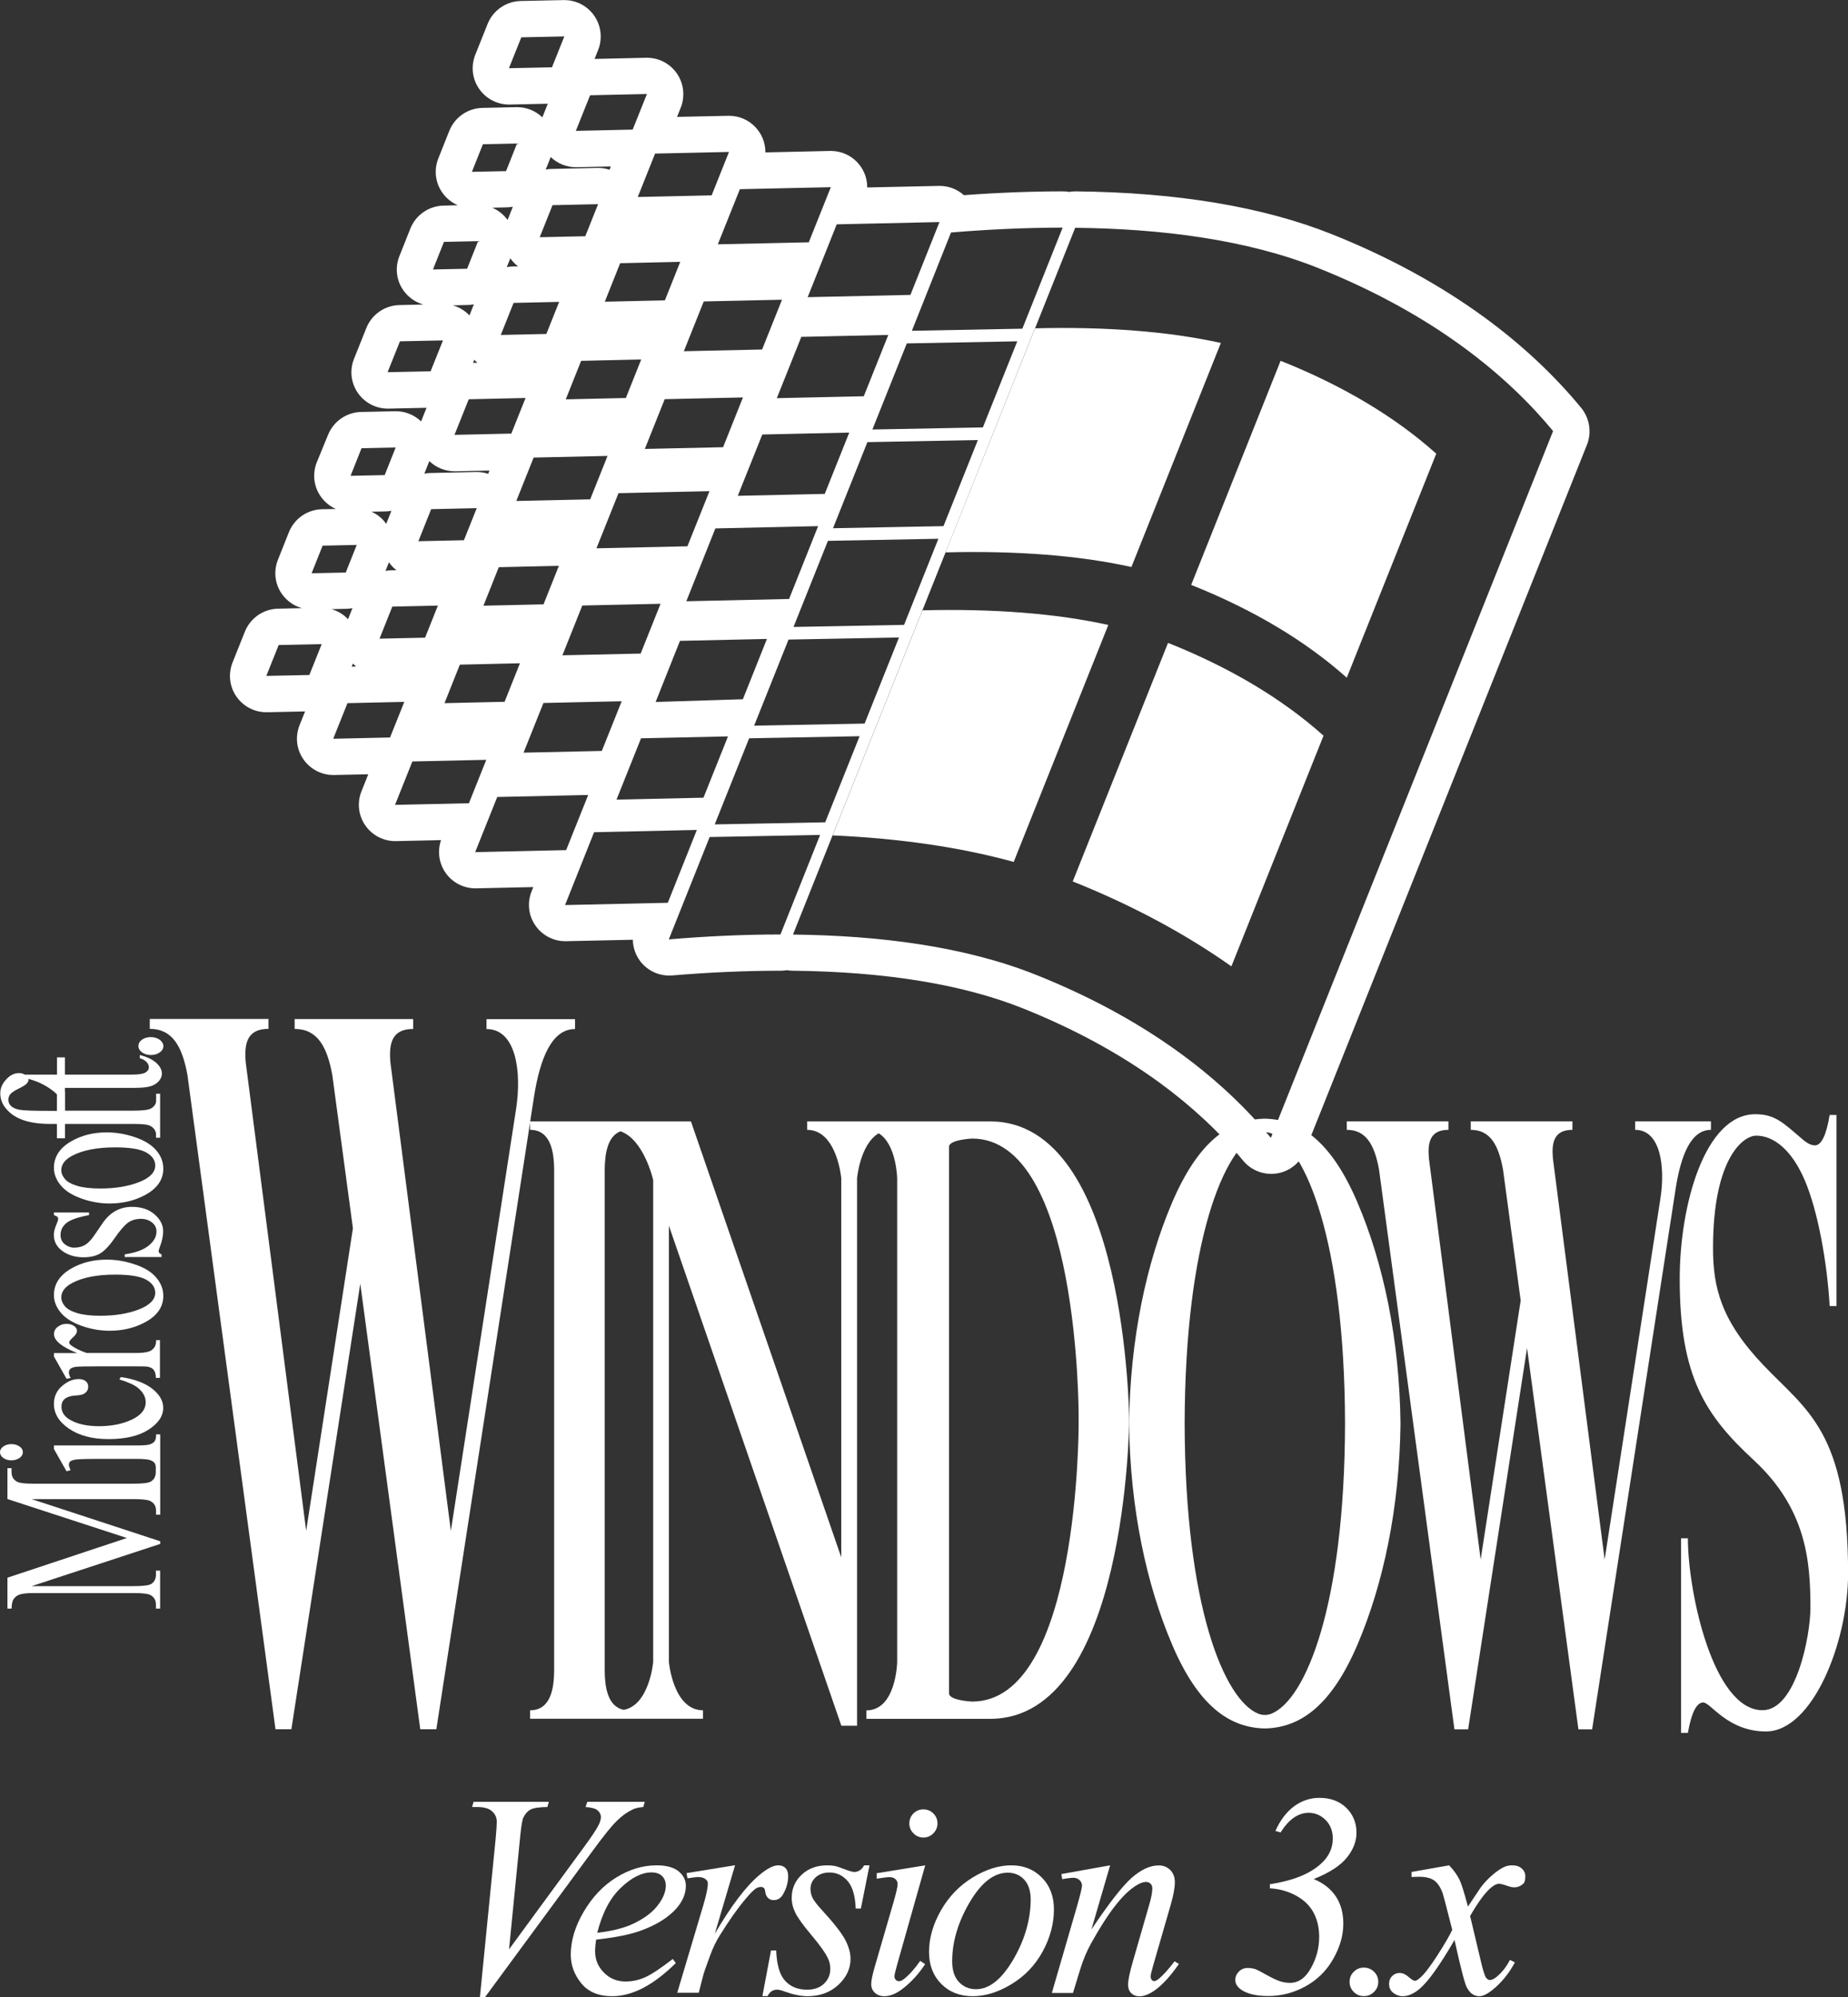 <?xml version="1.0" encoding="utf-8"?>
<!-- Generator: Adobe Illustrator 26.5.0, SVG Export Plug-In . SVG Version: 6.00 Build 0)  -->
<svg version="1.1" id="Layer_1" xmlns="http://www.w3.org/2000/svg" xmlns:xlink="http://www.w3.org/1999/xlink" x="0px" y="0px"
	 viewBox="0 0 2035.9 2199" style="enable-background:new 0 0 2035.9 2199;" xml:space="preserve">
<rect x="0" y="0" width="2035.9" height="2199" fill="#333333" stroke="none"/>
<style type="text/css">
	.st0{display:none;}
	.st1{display:inline;}
	.st2{fill:none;stroke:#231F20;stroke-width:1.902;stroke-miterlimit:10;}
	.st3{fill:#3E96FF;}
	.st4{fill:#FF3C22;}
	.st5{fill:#3C8929;}
	.st6{fill:#FFC200;}
	.st7{fill:none;stroke:#231F20;stroke-width:1.227;stroke-miterlimit:10;}
	.st8{fill:none;stroke:#231F20;stroke-width:1.631;stroke-miterlimit:10;}
	.st9{fill:none;stroke:#231F20;stroke-width:1.551;stroke-miterlimit:10;}
	.st10{fill:none;stroke:#231F20;stroke-width:4.184;stroke-miterlimit:10;}
	.st11{fill:none;stroke:#231F20;stroke-width:4.4;stroke-miterlimit:10;}
	.st12{fill:none;stroke:#231F20;stroke-width:3.807;stroke-miterlimit:10;}
	.st13{fill:#FFFFFF;}
</style>
<g>
	<g>
		<path class="st13" d="M1741.9,449c-29.9-36.3-65.8-69.8-106.6-99.6c-48.9-35.7-105.5-66.6-168.2-91.6
			c-75.4-30.1-170.3-46-282.1-47.1c-0.1,0-0.3,0-0.4,0c-2.3,0-4.5,0.2-6.7,0.6c-2.3-0.4-4.6-0.6-7-0.6c0,0,0,0,0,0c0,0,0,0,0,0
			c0,0,0,0-0.1,0c0,0,0,0,0,0c-34.7,0-71.2,1.4-108.9,4.2c-7.1-6.4-16.4-10.2-26.7-10.2h0c-0.3,0-0.7,0-1,0l-78.8,1.7
			c0-0.1,0-0.2,0-0.2c0-21.9-17.6-39.7-39.5-40c-0.2,0-0.3,0-0.5,0c-0.2,0-0.3,0-0.5,0c-0.2,0-0.3,0-0.5,0l-71.2,1.6
			c0-0.1,0-0.2,0-0.3c0-21.9-17.7-39.8-39.6-40c-0.1,0-0.3,0-0.4,0c-0.2,0-0.3,0-0.5,0c0,0,0,0,0,0c0,0,0,0,0,0c-0.2,0-0.3,0-0.5,0
			l-56.3,1.2l3.7-9.3c2.1-4.8,3.2-10.2,3.2-15.8c0-21.9-17.7-39.8-39.6-40c-0.1,0-0.3,0-0.4,0c-0.2,0-0.3,0-0.5,0c0,0,0,0,0,0
			c0,0,0,0,0,0c-0.2,0-0.3,0-0.5,0l-56.8,1.3l3.6-9c2.1-4.8,3.2-10.2,3.2-15.8c0-21.9-17.7-39.8-39.6-40c-0.1,0-0.3,0-0.4,0
			c-0.1,0-0.3,0-0.4,0c-0.2,0-0.4,0-0.6,0l-47.3,1c-16,0.4-30.3,10.3-36.3,25.2l-13.6,34c-5,12.5-3.4,26.6,4.3,37.6
			c7.5,10.8,19.8,17.2,32.9,17.2c0.3,0,0.6,0,0.9,0l41.8-0.9l-6,15c-7.1-6.8-16.7-11.1-27.3-11.2c-0.1,0-0.3,0-0.4,0
			c-0.2,0-0.3,0-0.5,0c0,0,0,0,0,0c0,0,0,0,0,0c-0.2,0-0.3,0-0.5,0l-37.5,0.8c-16,0.4-30.3,10.3-36.3,25.2l-12.1,30.4
			c-5,12.5-3.4,26.6,4.3,37.6c4.4,6.3,10.4,11.1,17.2,14l-16,0.4c-16,0.4-30.3,10.3-36.3,25.2l-12.1,30.4c-5,12.5-3.4,26.6,4.3,37.6
			c5.4,7.7,13.2,13.2,22.1,15.7l-26.5,0.6c-16,0.4-30.3,10.3-36.3,25.2l-13.6,34c-5,12.5-3.4,26.6,4.3,37.6
			c7.5,10.8,19.8,17.2,32.9,17.2c0.3,0,0.6,0,0.9,0l41.8-0.9l-6,15c-7.1-6.8-16.7-11.1-27.3-11.2c-0.1,0-0.3,0-0.4,0
			c-0.1,0-0.3,0-0.4,0c-0.2,0-0.4,0-0.6,0l-37.5,0.8c-16,0.4-30.3,10.3-36.3,25.2L349,509c-5,12.5-3.4,26.6,4.3,37.6
			c4.3,6.1,10.1,10.9,16.7,13.8l-15.4,0.3c-16,0.4-30.3,10.3-36.3,25.2l-12.1,30.4c-5,12.5-3.4,26.6,4.3,37.6
			c5.4,7.7,13.2,13.2,22.1,15.7l-26.5,0.6c-16,0.4-30.3,10.3-36.3,25.2l-13.6,34c-5,12.5-3.4,26.6,4.3,37.6
			c7.5,10.8,19.8,17.2,32.9,17.2c0.3,0,0.6,0,0.9,0l41.8-0.9l-6.1,15.2c-5,12.5-3.4,26.6,4.3,37.6c7.5,10.8,19.8,17.2,32.9,17.2
			c0.3,0,0.6,0,0.9,0l37.6-0.8l-7.5,18.8c-5,12.5-3.4,26.6,4.3,37.6c7.5,10.8,19.8,17.2,32.9,17.2c0.3,0,0.6,0,0.9,0l49.6-1.1
			c-4.2,12-2.4,25.4,4.9,35.9c7.5,10.8,19.8,17.2,32.9,17.2c0.3,0,0.6,0,0.9,0l62.9-1.4l-1.9,4.8c-5,12.5-3.4,26.6,4.3,37.6
			c7.5,10.8,19.8,17.2,32.9,17.2c0.3,0,0.6,0,0.9,0l73.5-1.6c0.1,8.2,2.8,16.4,7.8,23.2c7.6,10.2,19.5,16.2,32.2,16.2
			c1.1,0,2.2,0,3.3-0.1c41.6-3.5,81.9-5.2,119.7-5.2c2.3,0,4.5-0.2,6.7-0.6c2.2,0.4,4.4,0.6,6.7,0.6c101.9,1.1,187.1,15,253.2,41.4
			c56.5,22.6,107.1,50.1,150.7,81.9c35.5,25.9,66.4,54.8,92.1,85.9c7.7,9.3,19,14.5,30.9,14.5c2,0,4.1-0.2,6.2-0.5
			c14-2.2,25.7-11.6,31-24.7l310.9-778.3C1753.6,475.8,1751.2,460.3,1741.9,449z M1047.7,256c40.4-3.4,81.8-5.3,123-5.4l-44.4,111.3
			l-121.7,2.3L1047.7,256z M532.6,666.9l16.9-42.4l66.2-1.5l-16.9,42.4L532.6,666.9z M572.8,730.3l-16.9,42.4l-66.2,1.5l16.9-42.4
			L572.8,730.3z M517.2,347.3c-4.9-5.2-11.2-9.1-18.3-11.1l16.5-0.4c2.3,0,4.5-0.3,6.6-0.7L517.2,347.3z M522.5,396.1
			c1.1,1.2,2.3,2.3,3.5,3.3l-4.9,0.1L522.5,396.1z M516.4,439.6l62.6-1.4l-15.7,39.2l-62.6,1.4L516.4,439.6z M727.7,664.8
			l-21.9,54.8l-86.2,1.9l21.9-54.8L727.7,664.8z M657.1,603.7l24.3-60.7l100.2-2.2l-24.3,60.7L657.1,603.7z M749.1,705.6l95.8-2.1
			l-26.5,66.4l-96.1,3L749.1,705.6z M756.1,662l32-80.2l113.2-2.5l-32,80.2L756.1,662z M812.8,545.9l27-67.5l95.8-2.1l-27,67.5
			L812.8,545.9z M855.8,438.4l27-67.5l95.8-2.1l-27,67.5L855.8,438.4z M839.6,384.8l-86.2,1.9l21.9-54.8l86.2-1.9L839.6,384.8z
			 M818.5,437.6l-21.9,54.8l-86.2,1.9l21.9-54.8L818.5,437.6z M732.5,330.7l-66.2,1.5l16.9-42.4l66.2-1.5L732.5,330.7z M706.4,395.8
			l-16.9,42.4l-66.2,1.5l16.9-42.4L706.4,395.8z M669.3,502l-19.1,47.8l-81.4,1.8l19.1-47.8L669.3,502z M601.9,367.7l-50.2,1.1
			l14.1-35.3l50.2-1.1L601.9,367.7z M542.4,228.7l16-0.4c2.3,0,4.5-0.3,6.6-0.7l-5.8,14.6C554.9,236.3,549.1,231.6,542.4,228.7z
			 M598.7,774l86.2-1.9L663,826.8l-86.2,1.9L598.7,774z M706.2,812.9l95.8-2.1l-27,67.5l-95.8,2.1L706.2,812.9z M825.3,812.9
			l121.7-2.3l-37.9,94.8l-121.7,2.3L825.3,812.9z M830.8,799l37.9-94.8l121.7-2.3l-37.9,94.8L830.8,799z M874.2,690.3l37.9-94.8
			l121.7-2.3L996,688L874.2,690.3z M917.7,581.6l37.9-94.8l121.7-2.3l-37.9,94.8L917.7,581.6z M961.1,472.9l37.9-94.8l121.7-2.3
			l-37.9,94.8L961.1,472.9z M921.8,247l113.2-2.5l-32,80.2l-113.2,2.5L921.8,247z M815.1,208.3l100.2-2.2L891,266.8L790.8,269
			L815.1,208.3z M721.7,169.1l81.4-1.8l-19.1,47.8l-81.4,1.8L721.7,169.1z M650.1,104.9l62.6-1.4L697,142.7l-62.6,1.4L650.1,104.9z
			 M560.7,75.1l13.6-34l47.4-1l-13.6,34L560.7,75.1z M606.4,173.7c0.1-0.2,0.2-0.5,0.3-0.8c7.4,7.1,17.3,11.2,27.7,11.2
			c0.3,0,0.6,0,0.9,0l37.6-0.8l-1.4,3.6c-3.8-1.3-7.9-2-12.2-2c-0.1,0-0.3,0-0.4,0c-0.2,0-0.3,0-0.5,0c0,0,0,0,0,0c0,0,0,0,0,0
			c-0.2,0-0.3,0-0.5,0l-50.1,1.1c-2.3,0-4.5,0.3-6.6,0.7L606.4,173.7z M608.7,225.9l50.2-1.1l-14.1,35.3l-50.2,1.1L608.7,225.9z
			 M570.8,293.3l-5.9,0.1c-2.3,0-4.5,0.3-6.6,0.7l3.9-9.7C564.6,287.9,567.5,290.9,570.8,293.3z M532,158.8l37.6-0.8l-12.1,30.4
			l-37.6,0.8L532,158.8z M489.1,266.3l37.6-0.8l-12.1,30.4l-37.6,0.8L489.1,266.3z M427,409.8l13.6-34l47.4-1l-13.6,34L427,409.8z
			 M472.7,508.4c0.1-0.2,0.2-0.5,0.3-0.7c7.4,7.1,17.3,11.2,27.7,11.2c0.3,0,0.6,0,0.9,0l37.6-0.8l-1.4,3.6c-3.8-1.3-7.9-2-12.2-2
			c-0.1,0-0.3,0-0.4,0c-0.1,0-0.3,0-0.4,0c-0.2,0-0.4,0-0.6,0l-50.1,1.1c-2.3,0-4.5,0.3-6.6,0.7L472.7,508.4z M475,560.6l50.2-1.1
			l-14.1,35.3l-50.2,1.1L475,560.6z M432.2,667.9l50.2-1.1l-14.1,35.3l-50.2,1.1L432.2,667.9z M409.2,563.4l15.4-0.3
			c2.3,0,4.5-0.3,6.6-0.7l-5.7,14.4C421.4,570.9,415.8,566.3,409.2,563.4z M436.8,627.8l-5.5,0.1c-2.3,0-4.5,0.3-6.6,0.7l3.8-9.5
			C430.8,622.5,433.6,625.4,436.8,627.8z M398.3,493.5l37.6-0.8l-12.1,30.4l-37.6,0.8L398.3,493.5z M355.4,600.8L393,600l-12.1,30.4
			l-37.6,0.8L355.4,600.8z M392.3,733.9l-4.8,0.1l1.3-3.4C390,731.8,391.1,732.9,392.3,733.9z M340.8,743.2l-47.4,1l13.6-34l47.4-1
			L340.8,743.2z M365.2,670.7l16.5-0.4c2.3,0,4.5-0.3,6.6-0.7l-4.9,12.2C378.6,676.6,372.3,672.7,365.2,670.7z M429.7,812l-62.6,1.4
			l15.7-39.2l62.6-1.4L429.7,812z M516.6,884.4l-81.4,1.8l19.1-47.8l81.4-1.8L516.6,884.4z M523.5,938.2l24.3-60.7l100.2-2.2
			L623.7,936L523.5,938.2z M735.7,994l-113.2,2.5l32-80.2l113.2-2.5L735.7,994z M859.8,1028.9c-41.2,0-82.6,2-123,5.4l45-112.7
			l121.7-2.3L859.8,1028.9z M1400.1,1252.8c-49.2-59.7-129.5-127.9-258.8-179.5c-78.2-31.2-172.1-43.3-267.7-44.3l43.6-109.2
			c0,0,0,0,0,0l99-247.8c0,0,0,0,0,0l25.5-63.8c0,0,0,0,0,0l98.5-246.7c0,0,0.1,0,0.1,0l44.2-110.7c95.6,1,189.5,13.1,267.7,44.3
			c129.3,51.7,209.5,119.8,258.8,179.5L1400.1,1252.8z"/>
		<path class="st13" d="M1410.8,397.3L1312.3,644c0.2,0.1,0.3,0.1,0.5,0.2c68.1,27.2,125.4,61.4,170.9,102l98.6-246.7
			c-45.5-40.6-102.7-74.8-170.9-102C1411.1,397.4,1411,397.4,1410.8,397.3z"/>
		<path class="st13" d="M1246.5,624.3l1.2-3.1l97.3-243.6c-57.2-12.6-126.3-18.1-204.7-16.1l-98.6,246.7
			C1120.3,606.2,1189.3,611.6,1246.5,624.3z"/>
		<path class="st13" d="M1286.8,707.8l-105,262.7c0.2,0.1,0.3,0.1,0.5,0.2c64.7,25.9,123,57.1,174.3,93.3L1458.1,810
			c-45.5-40.6-102.7-74.8-170.9-102C1287.1,707.9,1286.9,707.9,1286.8,707.8z"/>
		<path class="st13" d="M1121,938.4l100-250.3c-57.2-12.6-126.3-18.1-204.7-16.1l-99,247.8c73.9,3.3,140.5,13,199.5,29.2L1121,938.4
			z"/>
	</g>
	<g>
		<g>
			<g>
				<path class="st13" d="M80.5,1472.4c2.9-2.6,4.3-4.9,4.3-7c0-2.1-1.1-4-3.3-5.5c-2.2-1.5-5-2.3-8.2-2.3c-3.6,0-6.8,1.1-9.6,3.2
					c-2.8,2.1-4.2,4.8-4.2,8.1c0,7.2,8.5,14.1,25.6,20.9H59.4v3.7l13.9,24.6l4.5-0.9c-1.2-2.3-1.9-4.4-1.9-6.2
					c0-1.5,0.6-2.8,1.7-3.9c1.2-1,3-1.7,5.5-2.1c2.5-0.4,10.4-0.6,23.6-0.6h44c6.6,0,10.6,0.1,12,0.4c2.9,0.6,5,1.6,6.3,3.1
					c1.8,2,2.7,5.1,2.7,9.2h4.5v-41.6H172c0,3.7-0.7,6.5-2.2,8.4s-3.3,3.3-5.6,4.1c-3.2,1.1-8,1.7-14.3,1.7H95.4
					c-7.8-2.8-13.4-5.6-16.7-8.2c-1.7-1.2-2.5-2.4-2.5-3.5C76.2,1476.9,77.6,1475,80.5,1472.4z"/>
				<path class="st13" d="M148.4,1392.1c-10.4-3.5-20.7-5.2-30.9-5.2c-14.5,0-27.3,3.2-38.5,9.5c-13.1,7.4-19.6,17.3-19.6,29.6
					c0,6.7,2.5,13.1,7.4,19.1c4.9,6,12.5,10.9,22.8,14.6c10.3,3.7,20.7,5.5,31.1,5.5c14.3,0,27.2-3,38.7-9.1
					c13.6-7.2,20.5-16.9,20.5-29.2c0-7.5-2.6-14.3-7.9-20.4C166.7,1400.3,158.8,1395.5,148.4,1392.1z M153.1,1441.7
					c-12,4.7-26.3,7-42.8,7c-10.3,0-18.7-1-25.2-2.9c-6.5-2-11.1-4.5-13.7-7.7c-2.6-3.2-3.9-6.3-3.9-9.4c0-6.5,4-11.8,11.9-16
					c11.6-6.2,27.5-9.3,47.6-9.3c16.1,0,27.5,1.9,34.1,5.6c6.6,3.7,9.9,8.5,9.9,14.2C171.1,1430.8,165.1,1437,153.1,1441.7z"/>
				<path class="st13" d="M170.4,1337.2c-6.3-5.6-14.7-8.4-25-8.4c-13.4,0-24.2,6-32.4,18l-8.8,12.9c-3.8,5.6-7.4,9.3-10.8,11.2
					c-3.3,1.9-7.3,2.8-11.9,2.8c-3.7,0-7.1-1.3-10.2-3.8c-3.1-2.5-4.6-5.9-4.6-10c0-5.4,2.2-9.9,6.6-13.4c4.4-3.5,12.7-6.4,24.8-8.6
					v-2.9H59.4v2.9c2,0.7,3.3,1.3,3.8,1.9c0.6,0.5,0.9,1.3,0.9,2.2c0,1-0.6,3-1.9,6c-1.9,4.6-2.9,8.4-2.9,11.6
					c0,7.3,3.1,13.2,9.4,17.8c6.3,4.6,14.1,6.9,23.4,6.9c7.2,0,13.1-1.3,17.9-4c4.8-2.7,10.2-8.3,16.1-16.8
					c6-8.6,10.9-14.3,14.8-17.2c3.9-2.9,8.7-4.3,14.4-4.3c4.7,0,8.7,1.3,12.1,3.9c3.3,2.6,5,5.9,5,10c0,5.8-2.9,11-8.8,15.7
					c-5.9,4.7-14.6,7.8-26.2,9.5v2.9h40.6v-2.9c-2.1-0.8-3.2-1.8-3.2-3.2c0-1.2,0.4-2.8,1.2-4.8c2.5-6.4,3.7-12.1,3.7-17
					C179.9,1349,176.7,1342.7,170.4,1337.2z"/>
				<path class="st13" d="M148.4,1252c-10.4-3.5-20.7-5.2-30.9-5.2c-14.5,0-27.3,3.2-38.5,9.5c-13.1,7.4-19.6,17.3-19.6,29.6
					c0,6.7,2.5,13.1,7.4,19.1c4.9,6,12.5,10.9,22.8,14.6c10.3,3.7,20.7,5.5,31.1,5.5c14.3,0,27.2-3,38.7-9.1
					c13.6-7.2,20.5-16.9,20.5-29.2c0-7.5-2.6-14.3-7.9-20.4C166.7,1260.3,158.8,1255.5,148.4,1252z M153.1,1301.6
					c-12,4.7-26.3,7-42.8,7c-10.3,0-18.7-1-25.2-2.9c-6.5-2-11.1-4.5-13.7-7.7c-2.6-3.2-3.9-6.3-3.9-9.4c0-6.5,4-11.8,11.9-16
					c11.6-6.2,27.5-9.3,47.6-9.3c16.1,0,27.5,1.9,34.1,5.6c6.6,3.7,9.9,8.5,9.9,14.2C171.1,1290.8,165.1,1296.9,153.1,1301.6z"/>
				<path class="st13" d="M26.5,1233.6c7.9,2.6,17.5,3.9,28.8,3.9h7.4v15.8h8.9v-15.8h74.7c8.1,0,13.6,0.4,16.4,1.1
					c2.8,0.7,5,2.1,6.7,4c1.7,2,2.5,4.1,2.5,6.5v3.6h4.5v-48.5H172v7.4c0,3.7-1.8,6.6-5.5,8.8c-2.8,1.7-9.5,2.5-20.1,2.5H71.7V1202
					h-0.2v-4.2h76.4c8.2,0,14.2-0.6,18.2-1.9c3.9-1.2,6.9-3.2,9.1-5.8c2.1-2.6,3.2-5.3,3.2-8c0-4-2-7.9-6.1-11.7
					c-4.1-3.8-10.2-6.7-18.3-8.8v3.5c3.3,1,5.8,2.4,7.5,4.3c1.7,1.8,2.5,3.7,2.5,5.7c0,2.4-1.3,4.3-3.8,5.8
					c-2.6,1.5-7.5,2.3-14.9,2.3H71.5v-19h-8.7v19H27.3c-1.9-1.1-3.9-1.7-6.1-1.7c-4.6,0-8.8,1.7-12.5,5.1
					c-5.6,5.2-8.4,10.9-8.4,17.1c0,6.7,2.4,12.7,7.3,18C12.3,1227.1,18.7,1231,26.5,1233.6z M11.5,1204.6c1.6-1.8,4.6-3.8,9.1-6
					c4.5-2.2,7.4-4,8.8-5.5c1.4-1.5,2-2.9,2-4.3c0-0.4-0.1-0.7-0.1-1c5.2,1.6,9,2.9,11.3,3.9c6,2.7,11.1,5.7,15.4,9.1
					c1.8,1.4,3.3,2.7,4.7,4.1v18.2h-8.2c-17.7,0-28.7-0.4-32.9-1.2c-4.3-0.8-7.4-2.2-9.4-4.1c-2-1.9-3-4.2-3-6.9
					C9.2,1208.4,10,1206.4,11.5,1204.6z"/>
				<path class="st13" d="M175.9,1144.8c-2.7-1.9-5.9-2.9-9.7-2.9s-7.1,0.9-9.7,2.8c-2.7,1.9-4,4.2-4,7c0,2.7,1.3,5,4,7
					c2.6,1.9,5.9,2.9,9.8,2.9c3.8,0,7.1-1,9.7-2.9c2.7-1.9,4-4.2,4-7C179.9,1149.1,178.5,1146.7,175.9,1144.8z"/>
			</g>
			<g>
				<path class="st13" d="M170.2,1587.1c-1.2,1.4-2.9,2.5-5.3,3.3c-2.4,0.7-7.1,1.1-14.2,1.1H59.4v3.9l13.9,24.5l4.5-1.2
					c-1.2-2.4-1.9-4.4-1.9-6c0-1.5,0.5-2.7,1.5-3.6c1-0.9,2.9-1.5,5.5-2c3.6-0.5,11.6-0.8,23.9-0.8h43.8c7,0,11.8,0.4,14.3,1.2
					c2.5,0.8,4.3,1.9,5.3,3.2c0.9,1.1,1.4,3,1.5,5.8h-0.1v4.2c0,4.7-1.7,8.2-5.2,10.4c-2.6,1.7-9,2.5-19.4,2.5H37.3
					c-9.4,0-15.5-0.6-18.1-2c-4.3-2.1-6.5-5.8-6.5-10.9v-4.2H8.2v34l131.6,42.9L8.2,1737.1v34h4.6c0-4.9,0.8-8.5,2.4-10.7
					c1.6-2.2,3.6-3.7,6-4.6c3.3-1.2,8.7-1.8,16.1-1.8h109.9c9.4,0,15.5,0.7,18.1,2c4.3,2.1,6.5,5.7,6.5,10.8v4.3h4.6v-41.8h-4.6v4.3
					c0,4.7-1.7,8.2-5.2,10.4c-2.6,1.6-9,2.4-19.4,2.4H34.9l141.6-46.5v-2.9l-141.6-46.4h112.4c9.4,0,15.5,0.7,18.1,2
					c4.3,2.1,6.5,5.7,6.5,10.8v4.3h4.6v-48.9v-2.2v-37.3H172C172,1583,171.4,1585.7,170.2,1587.1z"/>
				<path class="st13" d="M21.5,1605.3c2.5-1.8,3.7-3.9,3.7-6.4c0-2.5-1.2-4.6-3.7-6.3c-2.5-1.7-5.5-2.6-8.9-2.6
					c-3.5,0-6.4,0.9-8.9,2.6c-2.4,1.7-3.7,3.9-3.7,6.3c0,2.5,1.2,4.7,3.7,6.4c2.4,1.7,5.4,2.6,8.9,2.6
					C16,1607.9,19,1607,21.5,1605.3z"/>
				<path class="st13" d="M167.8,1529.1c-8.1-6.4-19.6-10.7-34.6-12.9l-1.7,2.6c10,3.1,16.9,6.2,20.7,9.5c5.5,4.6,8.3,9.8,8.3,15.6
					c0,8.1-5.2,14.5-15.6,19.3c-10.4,4.8-22.4,7.1-35.9,7.1c-13.3,0-24-2.4-32.1-7.2c-6.1-3.6-9.2-8.4-9.2-14.3
					c0-3.7,1.2-6.5,3.7-8.6c2.6-2.1,6.3-3.3,11.2-3.6c4.9-0.3,8.2-1,9.9-2c3.1-1.8,4.7-4.4,4.7-7.9c0-2.6-1-4.6-2.9-6.1
					c-1.9-1.4-4.5-2.2-7.6-2.2c-6.4,0-12.5,2.6-18.4,7.7c-5.9,5.1-8.9,11.7-8.9,19.7c0,10.6,5.6,19.8,16.7,27.3
					c11.2,7.6,25.7,11.4,43.5,11.4c18.4,0,33.1-3.4,43.9-10.3c10.8-6.9,16.3-14.9,16.3-24.1C179.9,1542.6,175.9,1535.5,167.8,1529.1
					z"/>
				<path class="st13" d="M584,1244c23.2,0,26.2,25.3,26.5,42.9v553.3c-0.3,17.6-3.2,42.9-26.5,42.9l0,9.3h26.5h21.8h12.1h21.8H682
					h10.6h33.6h4h44.3v-9.3c-32.9,0-37.6-53.2-37.6-53.2v-480.4l190,550.6v0h17.3v-54l0,0v-81.1h0v-467.6c0,0,3.3-37.5,23.8-49.6
					c19.7,12,20.4,49.6,20.4,49.6v532.6c0,0-1,53.2-33.9,53.2v9.3h43.9h28.3h64.2c151.1,0,153.1-328.9,153.1-328.9
					s-2-328.9-153.1-328.9h-64.2h-11.3h-33.6h-27.3h-17h-4h-44.3v9.3c32.9,0,37.6,53.2,37.6,53.2v417.5l-165.6-480h-24.3h-14.2h-0.3
					h-2.9h-27h-18.4h-8h-21.8h-12.1h-21.8h-26.3l4-25.8c6.9-44.8,20.2-75.9,45.4-75.9l0-10.9h-41.1h-15.3h-41.1l0,10.9
					c32.8,0,38.8,47.4,32.6,87.8l0,0l-71.9,464.8l-66.6-515.9c-1.7-20,1-36.8,25.1-36.8l0-10.9h-49.2H399h-18.1h-5.2h-51.1l0,10.9
					c24.8,0,35.7,19,41.5,50.8l22.7,168.7l-51.5,333.1l-66.6-515.9c-1.7-20,1-36.8,25.1-36.8l0-10.9h-47.8h-8.6h-18.1h-3.8h-52.5
					l0,10.9c24.8,0,35.7,19.1,41.5,50.8l97,720.4l0,0h0H321h0l75.9-490.6l66.1,490.6l0,0h0h17.7h0L584,1235.7L584,1244z
					 M1045.5,1262.7c0-8,25.5-9.1,25.5-9.1c118.5,0,117.3,305.9,117.3,305.9v8.1c0,0,1.2,305.9-117.3,305.9c0,0-25.5-1.1-25.5-9.1
					V1262.7z M666.2,1286.9c0.3-15,2.4-35.5,17.4-41.3c25.9,9,36,53.6,36,53.7v0l0,0v530.6c0,0-4.1,47.3-32.3,52.7
					c-18.4-3.6-20.9-26.3-21.1-42.4V1286.9z"/>
				<path class="st13" d="M679.6,2004.8c5.6-5.5,11.3-9.6,17-12.3c3-1.6,7-2.5,12.1-2.9l1.6-5.7h-63.3l-1.9,5.7
					c6.5,0.4,11,1.7,13.3,3.7c2.4,2.1,3.6,4.5,3.6,7.3c0,2.4-0.8,5.2-2.3,8.4c-2.3,4.8-7.9,13.2-16.8,25.3l-82.1,112l12.4-125.5
					c1.1-10.6,2.2-17.1,3.3-19.4c2-4.2,4.6-7.2,8-9c3.4-1.8,9.5-2.7,18.5-2.8l1.7-5.7h-83l-1.6,5.7h5.6c7.4,0,12.9,1.5,16.4,4.7
					c3.5,3.1,5.2,7,5.2,11.6c0,3.1-0.4,9.1-1.2,18L528.7,2199h5.6l118.5-161C665,2021.3,673.9,2010.3,679.6,2004.8z"/>
				<path class="st13" d="M705.7,2125.8c17.5-6.3,30.7-14.6,39.7-24.8c6.8-7.9,10.2-16.1,10.2-24.7c0-6.1-2.6-11.4-7.9-15.8
					c-5.3-4.4-13.4-6.7-24.4-6.7c-15.2,0-30,4.5-44.4,13.4c-14.4,8.9-26.3,21.5-35.8,37.6c-9.5,16.1-14.3,31.9-14.3,47.3
					c0,11.5,3.8,22,11.5,31.5c7.7,9.5,19,14.3,34.1,14.3c22.2,0,45.6-12.2,70.1-36.5l-3.3-4.5c-13.5,10.4-23.8,17.2-30.6,20.2
					c-6.9,3.1-14,4.6-21.5,4.6c-9.3,0-17.2-3.2-23.7-9.7c-6.5-6.5-9.8-14.3-9.8-23.5c0-3.4,0.4-7.7,1.1-12.9
					C677.8,2133.3,694.1,2130,705.7,2125.8z M684.1,2078.4c11.8-11.2,23-16.8,33.6-16.8c5.1,0,9,1.3,11.7,4
					c2.7,2.7,4.1,6.2,4.1,10.5c0,7.1-3.2,14.7-9.5,22.6s-15.9,14.7-28.6,20.4c-9.6,4.2-22.1,7.2-37.4,9
					C663.5,2106.2,672.2,2089.6,684.1,2078.4z"/>
				<path class="st13" d="M843,2082.7c0.4,3.2,1.5,5.6,3.2,7.1c1.7,1.6,3.7,2.3,6.1,2.3c4.7,0,8.2-2.3,10.7-7
					c3.5-6.2,5.3-12.7,5.3-19.5c0-3.8-1-6.7-2.9-8.8c-2-2-4.7-3-8.1-3c-5.3,0-12.1,3.5-20.5,10.5c-14.8,12.3-31.2,33.9-49.3,64.8
					l22.3-75.4l-53.5,8.7l1.1,5.7c5.8-0.9,9.8-1.4,11.9-1.4c3.4,0,6.2,0.8,8.2,2.5c1.6,1.2,2.3,2.8,2.3,4.7c0,4.8-1.7,12.7-5,23.9
					l-28.7,96.3h23.7l5-19.5c0.6-2.4,3.1-9.5,7.4-21.2c3.1-8.6,6.8-16.3,11.2-23.1c10-16.1,19.3-29.3,27.9-39.4
					c5.5-6.6,9.6-10.7,12.3-12.1c1.6-0.8,3.2-1.2,5-1.2c1.1,0,2.1,0.4,2.9,1.2C842.3,2079.4,842.8,2080.7,843,2082.7z"/>
				<path class="st13" d="M941.1,2061.1c-1.8,0-5.3-1-10.6-3c-5.3-2-8.7-3.2-10.2-3.5c-2.7-0.5-5.7-0.8-9-0.8
					c-11.5,0-20.9,3.5-28.2,10.4c-7.3,6.9-10.9,15.4-10.9,25.4c0,5.5,1.3,11,4,16.4c2.6,5.5,8.6,13.7,17.8,24.7
					c9.3,11,15.3,19.5,18.2,25.7c1.7,3.5,2.5,7.3,2.5,11.5c0,6.4-2.3,11.8-6.9,16.2c-4.6,4.4-10.8,6.6-18.7,6.6
					c-10.2,0-18.3-3.3-24.2-9.8c-5.9-6.5-9.2-17.6-9.8-33.4h-5.7l-9.5,50.3h5.7c2.4-4.8,5.9-7.1,10.5-7.1c1.9,0,4.5,0.6,7.9,1.9
					c9.7,3.5,18.3,5.3,25.7,5.3c13.7,0,24.9-4.2,33.9-12.5c8.9-8.3,13.4-17.9,13.4-28.6c0-6.6-2-13.6-5.9-21.1
					c-3.9-7.4-12.6-18.5-26.1-33.2c-5.1-5.6-8.4-9.9-9.9-13c-1.5-3.1-2.2-6.4-2.2-9.8c0-5,1.9-9.2,5.7-12.7
					c3.8-3.5,8.9-5.3,15.3-5.3c8,0,14.6,3.2,20,9.5c5.4,6.3,8.3,16.4,8.8,30.2h5.7l9.5-47.6h-5.9
					C949.3,2058.7,945.6,2061.1,941.1,2061.1z"/>
				<path class="st13" d="M1006.3,1996.7c-3,3-4.5,6.7-4.5,11c0,4.2,1.5,7.9,4.6,10.9c3,3.1,6.7,4.6,10.9,4.6
					c4.2,0,7.9-1.5,10.9-4.6c3-3,4.6-6.7,4.6-10.9c0-4.3-1.5-8-4.5-11c-3-3-6.7-4.5-11-4.5C1013,1992.2,1009.3,1993.7,1006.3,1996.7
					z"/>
				<path class="st13" d="M1019.3,2053.8l-53.5,8.7v6c7.1-1.1,11.8-1.7,14.1-1.7c2.8,0,5,0.7,6.6,2.2c1.6,1.4,2.4,3.3,2.4,5.6
					c0,2.9-1.7,10-5,21.4l-20.2,69.5c-2.6,8.9-3.9,15.3-3.9,19.1c0,3.8,1.3,7,4,9.5c2.7,2.5,6.2,3.8,10.4,3.8
					c6.4,0,13.1-2.7,20.2-8.2c9.5-7.3,17.8-16.4,24.8-27.1l-5.4-3.6c-6,8.6-11.9,15.2-17.8,19.9c-2.2,1.7-4,2.5-5.6,2.5
					c-1.3,0-2.5-0.5-3.5-1.5c-1-1-1.5-2.4-1.5-4c0-1.4,1-5.8,3.1-13.2L1019.3,2053.8z"/>
				<path class="st13" d="M1147.8,2067.3c-8.8-9-20.1-13.5-33.7-13.5s-27.8,4.4-42.4,13.3c-14.6,8.9-26.3,21-35.1,36.3
					c-8.7,15.3-13.1,30.6-13.1,45.8c0,14.4,4.5,26.1,13.4,35.1c8.9,9,20.5,13.6,34.7,13.6c13.9,0,28.1-4.4,42.8-13.3
					c14.7-8.9,26.1-20.9,34.4-36.1c8.2-15.2,12.3-30.6,12.3-46.1C1161.1,2088,1156.7,2076.3,1147.8,2067.3z M1116.2,2157.7
					c-12.8,21.7-26.4,32.5-41,32.5c-7.6,0-13.8-2.7-18.8-8c-5-5.3-7.4-12.9-7.4-22.7c0-21.5,6.4-43.1,19.2-64.9
					c12.8-21.8,26.8-32.7,42-32.7c7.4,0,13.5,2.6,18.2,7.7c4.7,5.1,7.1,12.5,7.1,22.1C1135.3,2114,1128.9,2136,1116.2,2157.7z"/>
				<path class="st13" d="M1275.9,2179.3c-1.8,1.3-3.3,2-4.5,2c-0.9,0-1.8-0.5-2.6-1.5c-0.8-1-1.2-2.2-1.2-3.6
					c0-1.7,1.1-6.3,3.3-13.8l18.9-65.3c3-10.3,4.5-18.6,4.5-24.8c0-5.5-1.7-9.9-5-13.3c-3.4-3.4-7.6-5.1-12.8-5.1
					c-9.5,0-19.4,4.6-29.7,13.6c-10.3,9.1-25.1,28.1-44.4,56.9l20.6-70.6l-53.7,9.6l0.9,5.6l5.9-0.9c3.1-0.4,5.3-0.6,6.5-0.6
					c2.7,0,4.9,0.9,6.7,2.6c1.8,1.7,2.7,3.7,2.7,6c0,2.4-1.7,9.4-5,21.1l-28.2,97.1h23.3l7.8-25.6c3.2-10.4,7.2-20.1,12.1-28.9
					c9.2-16.6,17.9-30.3,26.2-41c8.3-10.7,16.2-18.4,23.9-23c4-2.5,7.5-3.7,10.4-3.7c2,0,3.6,0.6,5,1.9c1.3,1.3,2,3,2,5
					c0,4.3-1.1,10.4-3.4,18.1l-18,62.4c-3.5,12.1-5.3,20.6-5.3,25.6c0,3.9,1.1,7.1,3.4,9.4c2.3,2.3,5.3,3.5,9.2,3.5
					c4.8,0,10.1-2,16.1-6.1c8.6-5.9,17.7-15.7,27.3-29.5l-4.8-2.9C1287.3,2168.3,1281.3,2175,1275.9,2179.3z"/>
				<path class="st13" d="M1942.7,1503.1c-46.8-49.2-55.5-85.7-55.5-128.9c0-99.1,33.4-123.8,47.5-123.8c19.5,0,39.3,15.8,53.6,49.2
					c14.3,33.5,24.6,89.6,27.4,138.4h7.5v-210.4h-7.5c-3.7,22.3-9.1,33.5-16.3,33.5c-4.1,0-8.8-2.4-14.2-7.2
					c-21.3-18.1-29.8-27.1-51.5-27.1c-55.2,0-83.2,99.2-83.2,181.3c0,108,28.4,150.4,81.4,199.4c58.6,54.1,62.6,112.3,62.6,163.1
					c0,29.6-15.5,112.4-52.8,112.4c-54.4,0-82.2-130.2-82.2-189.3h-7.5V1908h7.5c3.9-22.3,9.6-33.5,16.9-33.5
					c8.3,0,26.8,31.9,69.1,31.9c51.2,0,90.5-97.8,90.5-174.1C2035.9,1575.8,1990.3,1553.1,1942.7,1503.1z"/>
				<path class="st13" d="M1495.7,1810.3c28.1-66,46.1-149.4,47.2-242.9c-1.1-93.6-19.1-176.9-47.2-242.9
					c-28.5-67.1-62.6-92-102.3-92.8c-39.6,0.8-73.7,25.7-102.3,92.8c-28.1,66-46.1,149.4-47.2,242.9c1.1,93.6,19.1,176.9,47.2,242.9
					c28.5,67.1,62.6,92,102.3,92.8C1433,1902.3,1467.1,1877.4,1495.7,1810.3z M1305.1,1567.4c0.5-201.6,43.6-304,81-319.4
					c4.7-1.9,10-1.9,14.7,0c37.4,15.4,80.5,117.8,81,319.4c-0.5,201.6-43.6,304-81,319.4c-4.7,1.9-10,1.9-14.7,0
					C1348.7,1871.4,1305.6,1769,1305.1,1567.4z"/>
				<path class="st13" d="M1884.9,1244l0-9.3h-35.2h-13.1h-35.2l0,9.3c28.1,0,33.2,40.6,27.9,75.2l0,0l-61.5,397.9l-57-441.6
					c-1.5-17.2,0.9-31.5,21.5-31.5l0-9.3h-42.1h-6.1h-15.5h-4.5h-43.8l0,9.3c21.2,0,30.5,16.3,35.5,43.5l19.5,144.4l-44.1,285.2
					l-54.2-419.9c0,0,0,0,0,0l-2.8-21.7c-1.5-17.2,0.9-31.5,21.5-31.5l0-9.3h-40.9h-7.3h-15.5h-3.3h-45l0,9.3
					c21.2,0,30.5,16.3,35.5,43.5l83.1,616.6v0h0h15.1h0l64.9-419.9l56.6,419.9v0h0h15.1h0l92-595.2
					C1852,1270.7,1863.3,1244,1884.9,1244z"/>
				<path class="st13" d="M1483.1,1990.4c-7.6-7.3-17.4-10.9-29.6-10.9c-10,0-19.3,3.1-27.7,9.2c-8.4,6.2-15.3,15.2-20.7,27.2
					l5.7,1.7c9-14.4,19.3-21.6,30.9-21.6c7.3,0,13.6,2.7,18.8,8c5.2,5.3,7.8,12.1,7.8,20.2c0,10.9-4.4,20.2-13.3,28.1
					c-12.3,11.1-31,18.5-56,22.3v4.5c10.4,0.6,20.1,3.3,28.9,8.1c8.8,4.8,15.2,11.1,19.3,18.8c4.1,7.8,6.1,16.6,6.1,26.5
					c0,12.2-3,23.7-9.1,34.5c-6,10.8-13.7,16.2-23,16.2c-3.8,0-7.6-0.6-11.2-1.8c-3.6-1.2-8.7-3.6-15.1-7.2
					c-6.5-3.6-10.5-5.7-12.2-6.2c-2.7-0.8-5.4-1.2-8.1-1.2c-3.8,0-7.1,1.3-9.7,3.9c-2.6,2.6-4,5.7-4,9.3c0,4.1,2.2,7.8,6.7,10.9
					c6.7,4.5,16.6,6.8,29.6,6.8c14.3,0,27.9-3.5,40.9-10.6c13-7.1,23.2-17.1,30.6-30.1c7.4-13,11.2-25.9,11.2-38.9
					c0-11.7-2.7-21.7-8.2-30c-5.5-8.3-13.6-14.7-24.4-19.2c17.3-6.9,29.4-14.8,36.5-23.6c7.1-8.8,10.6-17.9,10.6-27.5
					C1494.4,2007,1490.6,1997.7,1483.1,1990.4z"/>
				<path class="st13" d="M1502.5,2166.4c-4.3,0-8,1.5-11.1,4.6c-3.1,3.1-4.6,6.7-4.6,11.1c0,4.3,1.5,8,4.6,11.1
					c3,3,6.7,4.6,11.1,4.6c4.3,0,8.1-1.5,11.2-4.6c3.1-3,4.7-6.7,4.7-11.1c0-4.3-1.5-8-4.6-11.1
					C1510.7,2168,1506.9,2166.4,1502.5,2166.4z"/>
				<path class="st13" d="M1676.6,2057.4c-2.6-2.4-6.2-3.6-10.6-3.6c-3,0-5.7,0.5-8.2,1.5c-3.9,1.7-8.5,4.7-13.7,9.2
					c-5.2,4.5-9.6,9.2-13.2,14.2l-13.7,20.5c-4.2-15.8-7.3-25.6-9.2-29.3c-2.6-5.4-6.4-10.8-11.5-16.1l-41.4,7.3v5.6
					c3.1-0.2,5.8-0.3,8.2-0.3c7.4,0,13.1,1.4,16.9,4.2c3.8,2.8,6.9,7.6,9.3,14.3c0.5,1.4,4,14.7,10.4,39.9
					c-2.6,5.8-8.1,15.2-16.4,28.2c-8.4,13-15,21.5-19.9,25.4c-2,1.7-3.6,2.5-4.8,2.5c-1.4,0-3.5-1.2-6.2-3.6c-3.7-3.3-7.2-5-10.5-5
					c-3.3,0-6.1,1.1-8.4,3.4c-2.3,2.3-3.4,5.1-3.4,8.5c0,3.8,1.2,6.9,3.7,9.2c3.4,3,7.2,4.5,11.3,4.5c5.9,0,12-2.6,18.3-7.8
					c9.7-8.1,22.6-26.1,38.8-54.1c6.8,30.7,11.3,48.1,13.5,52.1c3.4,6.5,8,9.8,13.8,9.8c3.9,0,8.7-2.3,14.4-6.8
					c10-8.1,18.3-18.2,24.8-30.4l-5.4-2.8c-4,7.7-8.9,13.9-14.6,18.6c-2.9,2.4-5.4,3.6-7.6,3.6c-1.3,0-2.7-0.8-4-2.4
					c-1.3-1.6-3-6.5-5-14.7l-12.7-53.4c8.9-15.4,16.5-25.8,23-31.2c3.4-2.9,6.4-4.3,8.8-4.3c1.7,0,4.9,0.8,9.8,2.5
					c2.5,0.9,4.8,1.4,7,1.4c3.7,0,7-1.3,9.9-3.9c1.6-1.4,2.3-4.1,2.3-8.1C1680.5,2062.7,1679.2,2059.8,1676.6,2057.4z"/>
			</g>
		</g>
	</g>
</g>
</svg>
